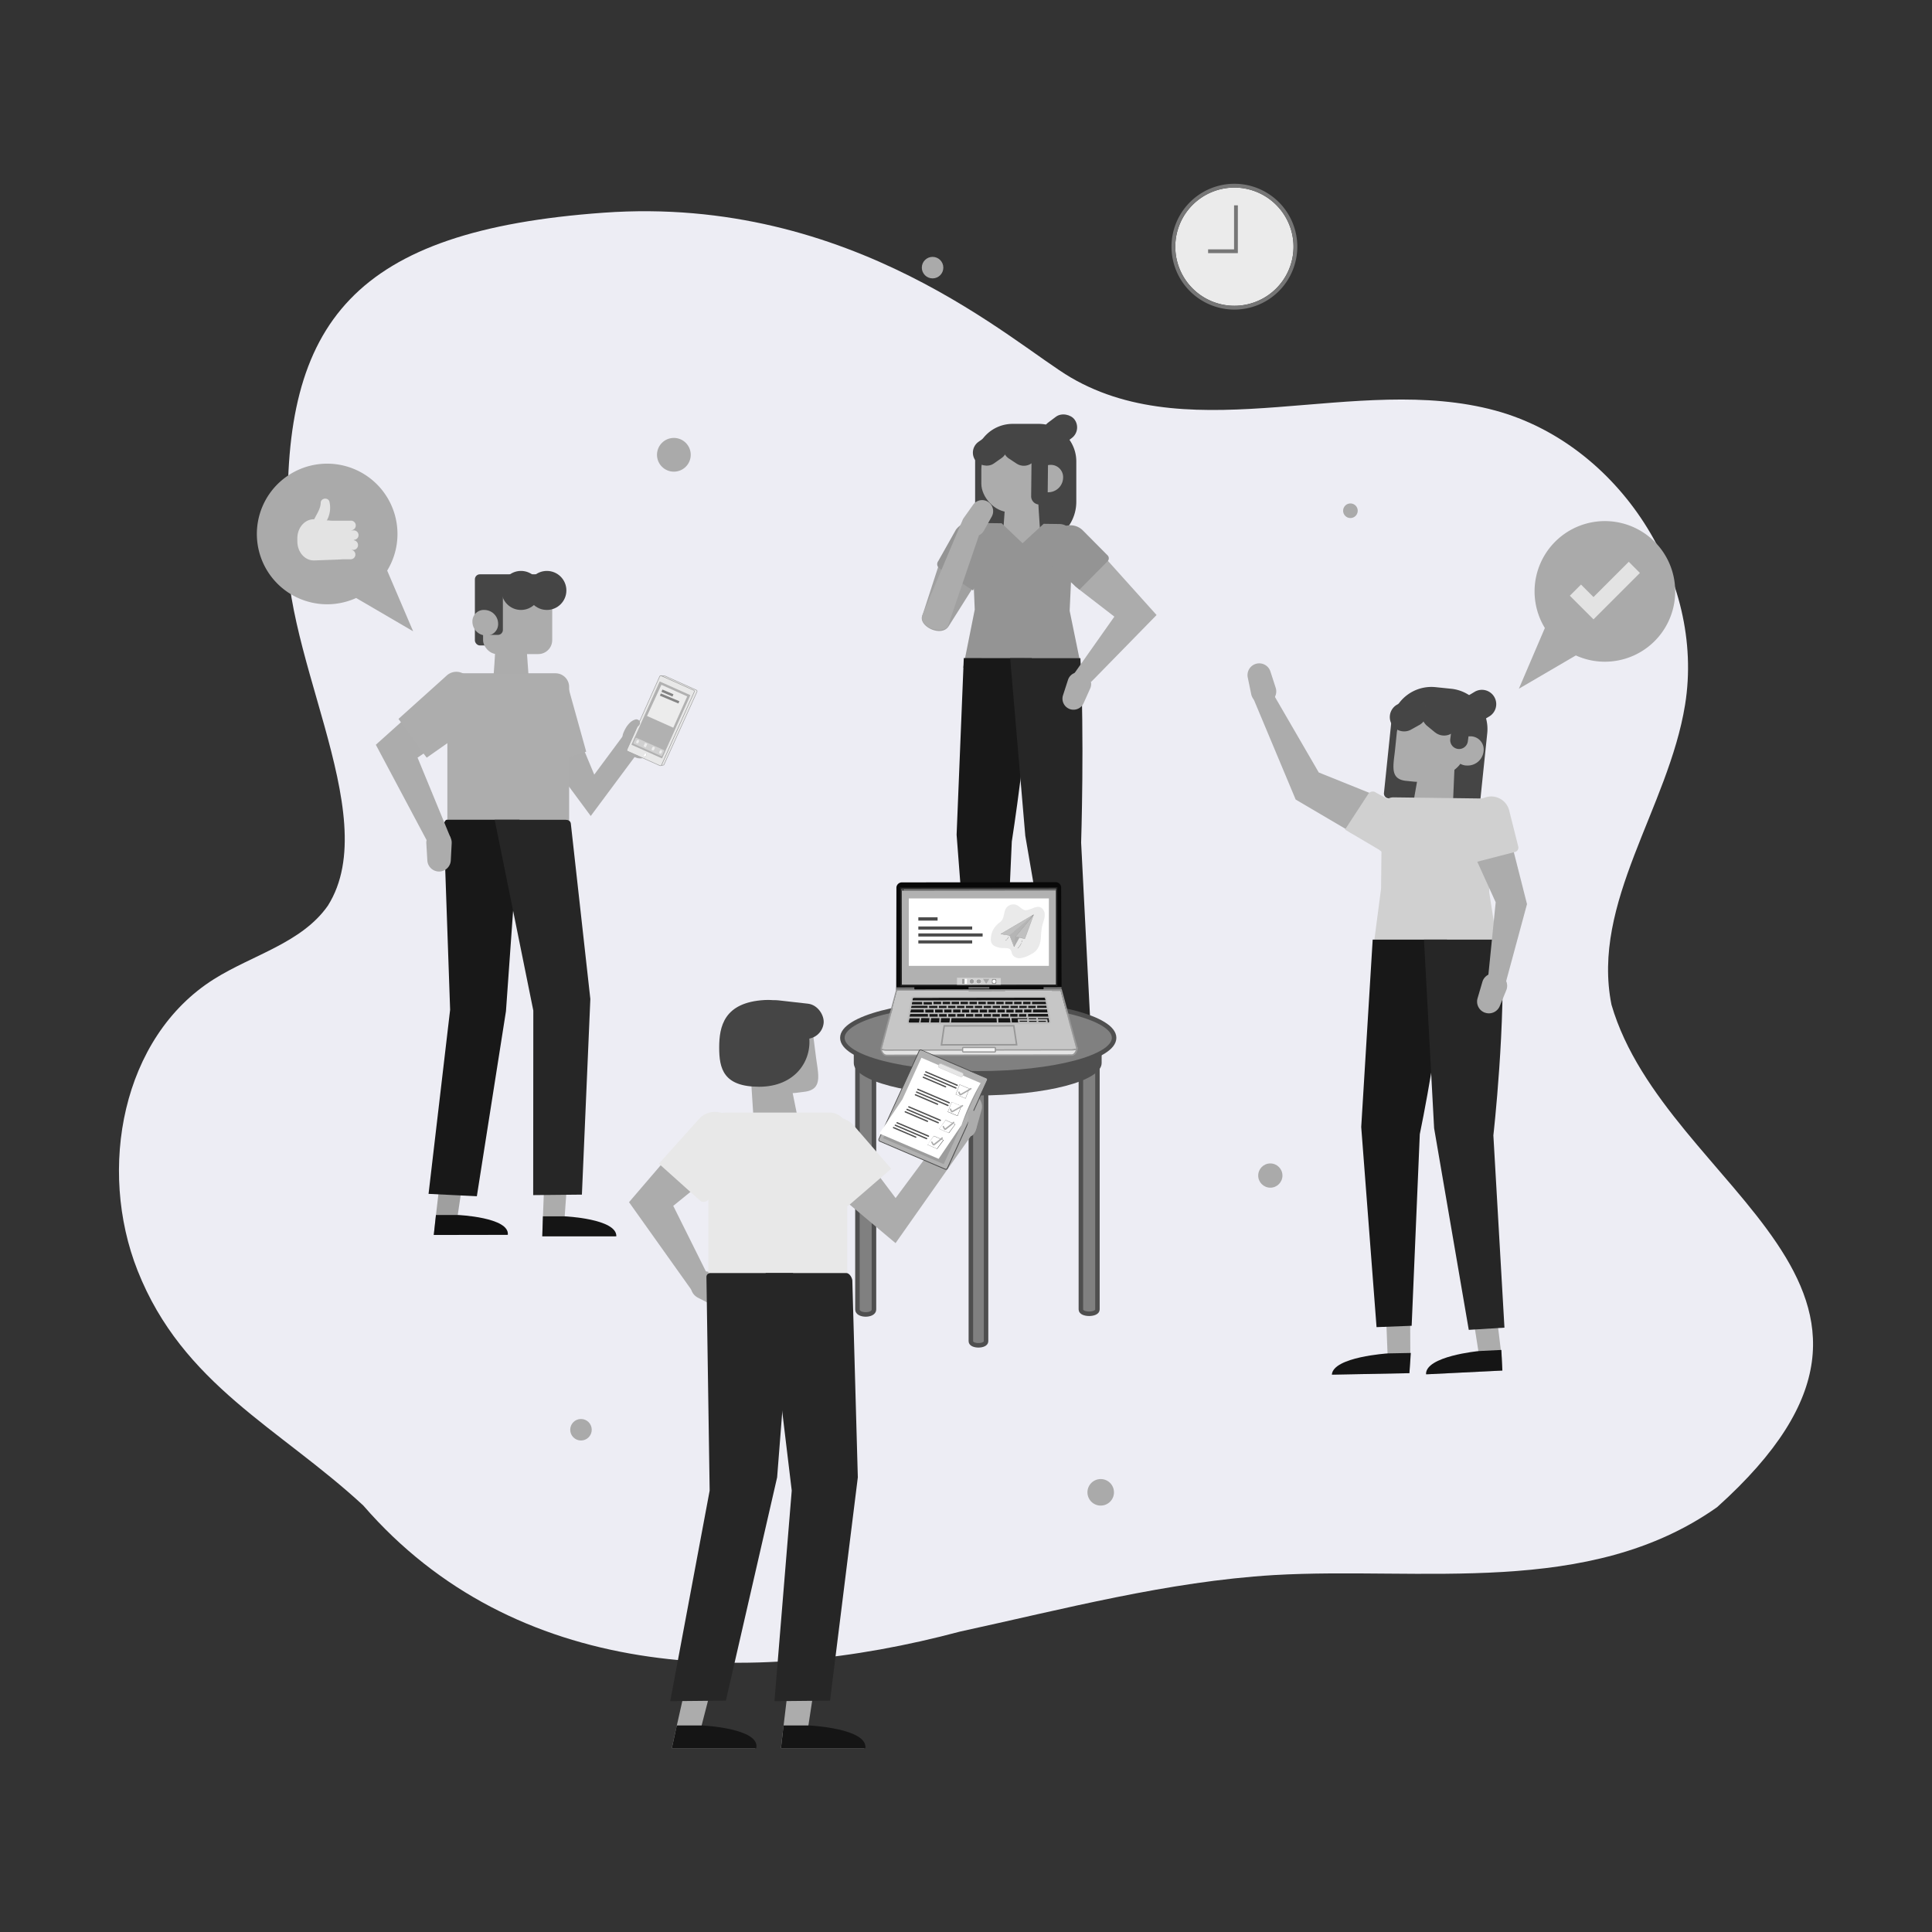 <svg xmlns="http://www.w3.org/2000/svg" xmlns:xlink="http://www.w3.org/1999/xlink" viewBox="0 0 1200 1200"><rect x="0" y="0" width="1200" height="1200" fill="#333333" stroke="none"/><defs><style>.cls-1{isolation:isolate;}.cls-2{fill:#ededf4;}.cls-3{fill:#454545;}.cls-4{fill:#acacac;}.cls-5{fill:#a0a0a0;}.cls-6{fill:#949494;}.cls-7{fill:#151515;}.cls-8{fill:#181818;}.cls-9{fill:#262626;}.cls-10{fill:gray;stroke:#4f4f4f;stroke-width:2.8px;}.cls-10,.cls-51,.cls-56{stroke-miterlimit:10;}.cls-11{fill:#4f4f4f;}.cls-12{fill:#080808;}.cls-13{fill:#727272;}.cls-14{fill:#b1b1b1;}.cls-15{fill:#202020;}.cls-16{fill:#e4e4e4;}.cls-17{fill:#989898;}.cls-18{fill:#c6c6c6;}.cls-19{fill:#171717;}.cls-20{fill:#f4f4f4;}.cls-21{fill:#bcbcbc;}.cls-22{fill:#525252;}.cls-22,.cls-24{opacity:0.8;}.cls-23{fill:#060606;}.cls-24{fill:#dadada;}.cls-25,.cls-53{fill:#fff;}.cls-26{fill:#9d9d9d;}.cls-27{fill:#919191;}.cls-28{fill:#a8a8a8;}.cls-29{fill:#f0f0f0;}.cls-30{fill:#9c9c9c;}.cls-31{fill:#9f9f9f;}.cls-32{fill:#eaeaea;}.cls-33{fill:#e9e9e9;}.cls-34{fill:#d3d3d3;}.cls-35{fill:#c5c5c5;}.cls-36{opacity:0.5;mix-blend-mode:soft-light;}.cls-37{fill:url(#linear-gradient);}.cls-38{fill:url(#linear-gradient-2);}.cls-39{fill:url(#linear-gradient-3);}.cls-40{fill:url(#linear-gradient-4);}.cls-41{fill:url(#linear-gradient-5);}.cls-42{fill:#4c4c4c;}.cls-43,.cls-56{fill:none;}.cls-44,.cls-51{fill:#e8e8e8;}.cls-45{fill:#505050;}.cls-46{opacity:0.22;}.cls-47{fill:#e6e6e6;}.cls-48{fill:#ccc;}.cls-49{fill:#adadad;}.cls-50{fill:#111;}.cls-51{stroke:#a1a1a1;stroke-width:0.33px;}.cls-52{fill:#a1a1a1;}.cls-53{opacity:0.4;}.cls-54{fill:#a5a5a5;}.cls-55{fill:#ececec;}.cls-56{stroke:#848484;stroke-width:1.53px;}.cls-57,.cls-60{fill:#aaa;}.cls-57{fill-rule:evenodd;}.cls-58{fill:#e3e3e3;}.cls-59{fill:#d0d0d0;}.cls-61{fill:#ebebeb;}.cls-62{fill:#767676;}</style><linearGradient id="linear-gradient" x1="640.34" y1="563.39" x2="620.56" y2="595.52" gradientUnits="userSpaceOnUse"><stop offset="0" stop-color="#989898"/><stop offset="1" stop-color="#979797"/></linearGradient><linearGradient id="linear-gradient-2" x1="638.28" y1="562.13" x2="618.51" y2="594.26" xlink:href="#linear-gradient"/><linearGradient id="linear-gradient-3" x1="638.53" y1="562.28" x2="618.75" y2="594.41" xlink:href="#linear-gradient"/><linearGradient id="linear-gradient-4" x1="645.96" y1="566.86" x2="626.19" y2="598.99" xlink:href="#linear-gradient"/><linearGradient id="linear-gradient-5" x1="645.72" y1="566.7" x2="625.94" y2="598.84" xlink:href="#linear-gradient"/></defs><g class="cls-1"><g id="Layer_1" data-name="Layer 1"><path class="cls-2" d="M85.46,789.18c-24.89-62.93-9.86-144.94,47.4-181,24-15.12,54.55-22.43,70.81-45.68,36.11-57.41-33.51-161.19-24.74-235.93-3.82-126.84,41-183.34,196-194.46S630,214,665.16,234.51c77.12,45,177.46-2.93,263.64,20.49,76.62,20.81,130.49,104.36,117.83,182.74-10.32,63.89-58.44,122.85-45.71,186.31,33.76,115.8,218.12,175.18,65.59,312.09C986.74,992.5,883,973,791.17,978.31c-65.94,4-130.26,21.06-194.81,35.08-131.17,35-276.68,30.19-370.75-78.33C173.4,886.78,113.52,860.11,85.46,789.18Z"/><path class="cls-3" d="M629,263.27h16.19a23.32,23.32,0,0,1,23.32,23.32v25.1A26.33,26.33,0,0,1,642.12,338H632a26.33,26.33,0,0,1-26.33-26.33v-25.1A23.32,23.32,0,0,1,629,263.27Z"/><rect class="cls-4" x="609.53" y="273.74" width="39.54" height="44.37" rx="17.61"/><path class="cls-4" d="M647.06,343.66c-8.33.09-16.65.38-25,.68.37-4.81-4.28-9.61-3.94-14.42,0-.46,5.07-.93,5.1-1.39.55-7.73,1.08-15.46,1.67-23.19q9.8.12,19.6.2.68,12,1.51,24c0,.39,5.69.79,5.72,1.18C652.05,335,646.73,339.34,647.06,343.66Z"/><path class="cls-4" d="M643.21,297.85a7.61,7.61,0,0,0,8.45,7.88,9.23,9.23,0,0,0,8.66-9.07,7.62,7.62,0,0,0-8.46-7.88A9.2,9.2,0,0,0,643.21,297.85Z"/><rect class="cls-3" x="647.31" y="259.45" width="22.42" height="16.49" rx="8.25" transform="matrix(0.8, -0.6, 0.6, 0.8, -29.03, 448.2)"/><rect class="cls-3" x="603.74" y="271.2" width="22.42" height="16.49" rx="8.25" transform="translate(-48.9 404.19) rotate(-35.08)"/><rect class="cls-3" x="622.22" y="271.2" width="22.42" height="16.49" rx="8.25" transform="translate(258.99 -302.89) rotate(33.45)"/><path class="cls-3" d="M640.47,308.1l.27-25.67a5.11,5.11,0,0,1,5.25-5h0a5.11,5.11,0,0,1,5,5.25l-.27,25.68a5.09,5.09,0,0,1-5.24,5h0A5.11,5.11,0,0,1,640.47,308.1Z"/><path class="cls-5" d="M589.36,388.76,603.7,366a13,13,0,1,0-20.18-16.37L573,382C569.68,388.68,584.86,396.41,589.36,388.76Z"/><path class="cls-6" d="M616.15,347l-11.86,19.75-21-13.87a3.18,3.18,0,0,1-.51-4.41l11-19.54A14.38,14.38,0,1,1,616.15,347"/><path class="cls-6" d="M671.81,415.69l-73.6-.95,7.22-36.11-1.9-44.89a8.5,8.5,0,0,1,8.6-8.86l10,.13,13,12.4,13.1-12.06,9.87.13a8.49,8.49,0,0,1,8.38,8.89l-2.1,45,7.45,36.3Z"/><path class="cls-4" d="M622.8,624.34l.12,30.46-6.6.13-6.59.13-1.09-28.12c4.74-.69,9.48-1.48,14.16-2.6"/><path class="cls-4" d="M577.62,663.4l44.75-.87.55-7.73-13.19.25s-31.74,3.24-32.11,8.35"/><path class="cls-7" d="M623.21,650.71l-.85,11.82-45.38.88C577.72,653,609.79,651,609.79,651l13.42-.26Z"/><path class="cls-8" d="M603.14,635.6l10.2-2.1,10.21-2.09,4.9-108.74s10.39-66,12.42-113.88l-42.24-.05-4.46,109.75,9,117.11Z"/><path class="cls-4" d="M672.61,622.12l3.79,31-6.49.32-6.5.32-4.47-28.59c4.6-.84,9.19-1.78,13.67-3"/><path class="cls-4" d="M632.74,663.18l44-2.18-.39-7.88-13,.64s-30.92,4.22-30.67,9.42"/><path class="cls-7" d="M676.19,648.94l.59,12.06-44.67,2.21c-.53-10.64,30.87-13.62,30.87-13.62l13.21-.65Z"/><path class="cls-9" d="M657.11,637.18l10-2.11,10-2.12-5.6-109.59s2.13-66.35-.46-114.57H627.43l9.4,110.35,20.28,118Z"/><path class="cls-4" d="M665.07,421.37l6.43,1,6.42,1L718.37,382l-31-34.51a12.88,12.88,0,1,0-19.2,17L692.15,383l-27.08,38.39Z"/><path class="cls-4" d="M664.29,440.36a6.88,6.88,0,0,0,8.74-3.59l4.11-9.14a6.87,6.87,0,0,0-3.79-9.23l-1-.39a6.87,6.87,0,0,0-9,4.28l-3.09,9.54a6.87,6.87,0,0,0,4.06,8.53"/><path class="cls-6" d="M653.21,351.25l17.27,15L688,348.54a2.6,2.6,0,0,0-.12-3.66l-15.27-15.39a10.85,10.85,0,0,0-16,.61l-4.86,5.72a10.84,10.84,0,0,0,1.41,15.43"/><path class="cls-4" d="M588.56,389.5,609,329.75l-11.18-6.3L596.56,326l-23.28,55.15C569.7,388.66,583.2,394.41,588.56,389.5Z"/><path class="cls-4" d="M613.66,311.68a6.89,6.89,0,0,1,2.34,9.16l-4.87,8.76a6.86,6.86,0,0,1-9.66,2.48l-.93-.59a6.87,6.87,0,0,1-1.94-9.78l5.8-8.18a6.87,6.87,0,0,1,9.26-1.85"/><path class="cls-10" d="M612.45,833.08c0,3.36-9.43,3.36-9.43,0V675.84h9.43Z"/><path class="cls-10" d="M542.84,813.35c0,4.1-10.27,4.1-10.27,0V658h10.27Z"/><path class="cls-10" d="M681.63,813.35c0,3.53-10.28,3.53-10.28,0V658h10.28Z"/><path class="cls-11" d="M684.25,653.86v6.43c0,11.1-34.46,20.12-77,20.12s-76.95-9-76.95-20.12v-6.78c13.09,7.76,42.76,13.17,77.25,13.17C641.58,666.68,670.88,661.43,684.25,653.86Z"/><ellipse class="cls-10" cx="607.6" cy="644.62" rx="84.39" ry="22.06"/><path class="cls-12" d="M655.66,547.93l-95.45.14a3.39,3.39,0,0,0-3.43,3.23l-.12,63.78,102.71-.14-.27-63.79A3.4,3.4,0,0,0,655.66,547.93Z"/><polygon class="cls-13" points="659.39 614.94 556.67 615.08 556.72 613.24 659.34 613.1 659.39 614.94"/><path class="cls-12" d="M568.36,614.77l79.34-.12a.48.48,0,0,0,.48-.51l0-1a.51.51,0,0,0-.5-.51l-79.26.11a.52.52,0,0,0-.51.51v1A.49.49,0,0,0,568.36,614.77Z"/><polygon class="cls-14" points="655.96 551.85 655.98 611.63 560.08 611.76 559.92 551.98 655.96 551.85"/><path class="cls-15" d="M656.79,612.43l-97.52.15-.16-61.4,97.66-.14Zm-96.71-.67,95.9-.13,0-59.78-96,.13Z"/><path class="cls-16" d="M665.58,655.34l-115,.17c-1.89,0-3.67-2.64-3.29-4.53h0l121.52-.17h0C668.92,652.79,667.47,655.34,665.58,655.34Z"/><path class="cls-17" d="M669.21,650.33l-9.72-35.87-102.55.14h-.37L547,650.51h0l0,.09-.07.26,0,0v.14a4.79,4.79,0,0,0,1.13,3.48,3.61,3.61,0,0,0,2.66,1.46l115-.17h.13a3.16,3.16,0,0,0,2.08-1,5.84,5.84,0,0,0,1.55-4v-.46Zm-111.9-34.77,101.45-.15,9.46,34.92.15.54a.23.23,0,0,1-.08.14,1.25,1.25,0,0,1-.58.28,13.22,13.22,0,0,1-2.82.22l-113.61.16a13.79,13.79,0,0,1-2.82-.21,1.41,1.41,0,0,1-.59-.27.23.23,0,0,1-.07-.15l.14-.54Zm109.8,38.55a2.13,2.13,0,0,1-1.53.75l-115,.17a2.67,2.67,0,0,1-1.92-1.11,4.56,4.56,0,0,1-.85-1.65,10.59,10.59,0,0,0,3.42.36l113.61-.16c.51,0,1,0,1.4,0a7.19,7.19,0,0,0,1.91-.29A4.81,4.81,0,0,1,667.11,654.11Z"/><path class="cls-18" d="M668.37,650.87a.23.23,0,0,1-.08.14,1.25,1.25,0,0,1-.58.28,13.22,13.22,0,0,1-2.82.22l-113.61.16a13.79,13.79,0,0,1-2.82-.21,1.41,1.41,0,0,1-.59-.27.23.23,0,0,1-.07-.15l.14-.54,9.37-34.94,101.45-.15,9.46,34.92Z"/><path class="cls-19" d="M565.11,635.28l85.89-.13a.73.73,0,0,0,.71-.84l-2.49-14.1a.64.64,0,0,0-.64-.54l-81.09.11a.64.64,0,0,0-.63.55l-2.45,14.11A.73.73,0,0,0,565.11,635.28Z"/><line class="cls-20" x1="566.53" y1="621.94" x2="649.9" y2="621.82"/><line class="cls-20" x1="565.89" y1="624.39" x2="650.05" y2="624.27"/><line class="cls-20" x1="565.67" y1="626.67" x2="650.48" y2="626.55"/><line class="cls-20" x1="564.88" y1="629.46" x2="650.89" y2="629.33"/><line class="cls-20" x1="564.46" y1="632.07" x2="651.29" y2="631.95"/><line class="cls-20" x1="590.46" y1="632.04" x2="590.12" y2="635.24"/><line class="cls-20" x1="619.36" y1="631.99" x2="619.56" y2="635.2"/><polygon class="cls-19" points="632.83 635.18 632.56 633.58 638.24 633.57 638.5 635.17 632.83 635.18"/><polygon class="cls-19" points="638.55 633.57 638.29 631.97 643.98 631.96 644.23 633.56 638.55 633.57"/><polygon class="cls-19" points="644.58 635.16 644.34 633.56 650.02 633.55 650.25 635.15 644.58 635.16"/><polygon class="cls-19" points="638.8 635.17 638.55 633.57 644.23 633.56 644.47 635.16 638.8 635.17"/><line class="cls-20" x1="573.13" y1="621.93" x2="573.24" y2="624.38"/><line class="cls-20" x1="579.25" y1="621.92" x2="579.35" y2="624.37"/><line class="cls-20" x1="584.97" y1="621.91" x2="585.05" y2="624.36"/><line class="cls-20" x1="590.53" y1="621.9" x2="590.59" y2="624.35"/><line class="cls-20" x1="596.09" y1="621.9" x2="596.14" y2="624.34"/><line class="cls-20" x1="601.65" y1="621.89" x2="601.68" y2="624.34"/><line class="cls-20" x1="607.21" y1="621.88" x2="607.22" y2="624.33"/><line class="cls-20" x1="612.77" y1="621.87" x2="612.76" y2="624.32"/><line class="cls-20" x1="618.33" y1="621.86" x2="618.3" y2="624.31"/><line class="cls-20" x1="623.89" y1="621.86" x2="623.85" y2="624.3"/><line class="cls-20" x1="629.46" y1="621.85" x2="629.39" y2="624.3"/><line class="cls-20" x1="635.02" y1="621.84" x2="634.93" y2="624.29"/><line class="cls-20" x1="640.58" y1="621.83" x2="640.47" y2="624.28"/><line class="cls-20" x1="576.54" y1="624.48" x2="576.65" y2="626.91"/><line class="cls-20" x1="582.65" y1="624.47" x2="582.73" y2="626.91"/><line class="cls-20" x1="588.35" y1="624.47" x2="588.42" y2="626.9"/><line class="cls-20" x1="593.89" y1="624.46" x2="593.94" y2="626.89"/><line class="cls-20" x1="599.43" y1="624.45" x2="599.46" y2="626.88"/><line class="cls-20" x1="604.97" y1="624.44" x2="604.98" y2="626.87"/><line class="cls-20" x1="610.51" y1="624.43" x2="610.51" y2="626.87"/><line class="cls-20" x1="616.05" y1="624.43" x2="616.03" y2="626.86"/><line class="cls-20" x1="621.6" y1="624.42" x2="621.55" y2="626.85"/><line class="cls-20" x1="627.14" y1="624.41" x2="627.08" y2="626.84"/><line class="cls-20" x1="632.68" y1="624.4" x2="632.6" y2="626.83"/><line class="cls-20" x1="638.22" y1="624.4" x2="638.12" y2="626.83"/><line class="cls-20" x1="576.77" y1="629.55" x2="576.87" y2="631.95"/><line class="cls-20" x1="582.83" y1="629.54" x2="582.91" y2="631.94"/><line class="cls-20" x1="588.49" y1="629.53" x2="588.56" y2="631.93"/><line class="cls-20" x1="593.99" y1="629.52" x2="594.04" y2="631.92"/><line class="cls-20" x1="599.5" y1="629.52" x2="599.53" y2="631.91"/><line class="cls-20" x1="605" y1="629.51" x2="605.01" y2="631.91"/><line class="cls-20" x1="610.5" y1="629.5" x2="610.5" y2="631.9"/><line class="cls-20" x1="616.01" y1="629.49" x2="615.98" y2="631.89"/><line class="cls-20" x1="621.51" y1="629.48" x2="621.47" y2="631.88"/><line class="cls-20" x1="627.01" y1="629.48" x2="626.95" y2="631.87"/><line class="cls-20" x1="632.52" y1="629.47" x2="632.44" y2="631.87"/><line class="cls-20" x1="638.02" y1="629.46" x2="637.93" y2="631.86"/><line class="cls-20" x1="643.76" y1="624.39" x2="643.65" y2="626.82"/><line class="cls-20" x1="574.17" y1="627.03" x2="574.29" y2="629.44"/><line class="cls-20" x1="580.26" y1="627.02" x2="580.35" y2="629.43"/><line class="cls-20" x1="585.94" y1="627.01" x2="586.01" y2="629.43"/><line class="cls-20" x1="591.46" y1="627" x2="591.52" y2="629.42"/><line class="cls-20" x1="596.98" y1="627" x2="597.02" y2="629.41"/><line class="cls-20" x1="602.5" y1="626.99" x2="602.53" y2="629.4"/><line class="cls-20" x1="608.03" y1="626.98" x2="608.03" y2="629.39"/><line class="cls-20" x1="613.55" y1="626.97" x2="613.53" y2="629.39"/><line class="cls-20" x1="619.07" y1="626.96" x2="619.04" y2="629.38"/><line class="cls-20" x1="624.59" y1="626.96" x2="624.54" y2="629.37"/><line class="cls-20" x1="630.12" y1="626.95" x2="630.05" y2="629.36"/><line class="cls-20" x1="635.64" y1="626.94" x2="635.55" y2="629.35"/><line class="cls-20" x1="641.16" y1="626.93" x2="641.06" y2="629.35"/><line class="cls-20" x1="571.75" y1="632.06" x2="571.23" y2="635.27"/><line class="cls-20" x1="577.79" y1="632.05" x2="577.48" y2="635.26"/><line class="cls-20" x1="583.96" y1="631.94" x2="583.73" y2="635.25"/><line class="cls-20" x1="627.57" y1="631.98" x2="628.03" y2="635.18"/><path class="cls-21" d="M652.65,634.15,650.16,620a1.61,1.61,0,0,0-1.58-1.33l-81.09.12h-.08a1.6,1.6,0,0,0-1.49,1.33l-2.45,14.11a1.64,1.64,0,0,0,.37,1.36,1.68,1.68,0,0,0,1.28.6l85.89-.12h.08a1.7,1.7,0,0,0,1.22-.64A1.66,1.66,0,0,0,652.65,634.15Zm-9.08-1.71.1.65H639l-.1-.65h4.72Zm1.42,2.24-.1-.64h4.72l.09.65Zm-66.2-12.28.06,1.49H573.7l-.07-1.49Zm65,11.64.1.64h-4.71l-.1-.64Zm-10.89-2.54.05-1.66h4.55l-.07,1.66Zm-16.46,0v-1.66H621l0,1.66Zm-27.45,0,0-1.66h4.54l0,1.66Zm-5.64,0-.06-1.66H588l.05,1.66Zm-6,0-.07-1.66h5.1l.06,1.66Zm2.45-4.45.07,1.83h-5.11l-.08-1.82Zm2.4-2.29.05,1.33H577.1l-.06-1.33Zm5.7,0,0,1.33h-4.74l0-1.33Zm5.54,0,0,1.33h-4.58l0-1.33Zm5.54,0v1.33H594.4l0-1.32Zm5.54,0v1.33h-4.57l0-1.33Zm5.53,0v1.33h-4.57v-1.33Zm5.54,0v1.33H611V624.8Zm5.54,0,0,1.33h-4.57v-1.33Zm5.54,0,0,1.33H622l0-1.32Zm5.54,0,0,1.33h-4.58l0-1.33Zm5.54,0-.06,1.33H633.1l0-1.33Zm5.53,0-.06,1.32h-4.57l0-1.33Zm-12.72,4.12.05-1.82h4.57l-.07,1.83Zm-5.51,0,0-1.82h4.56l0,1.82Zm-5.51,0,0-1.83h4.56l0,1.82Zm-5.5,0v-1.83h4.56l0,1.82Zm-5.51,0v-1.83h4.56v1.83Zm-5.51,0,0-1.82h4.57v1.83Zm-5.51,0,0-1.82H602v1.82Zm-5.51,0,0-1.83h4.57l0,1.82Zm-5.5,0-.06-1.83H591l0,1.82Zm-5.67,0-.07-1.83h4.72l.06,1.83Zm13.67.93H599l0,1.65h-4.53Zm5.5,0h4.54v1.66H600Zm5.5,0H610v1.66h-4.53Zm5.5,0h4.54v1.66H611Zm11,0h4.55l0,1.66H622Zm5.46,1.65,0-1.66H632L632,631.5Zm8.61-2.62.06-1.83h4.57l-.08,1.83Zm5.58-1.84h8.79l.32,1.82-9.19,0Zm2.53-1,.06-1.33H650l.23,1.32Zm5.69-2.29H641l.06-1.49h8.56Zm-9.84,0h-4.58l.05-1.49h4.6Zm-5.54,0h-4.59l0-1.49h4.6Zm-5.55,0h-4.59l0-1.5H629Zm-5.54,0h-4.59l0-1.49h4.6Zm-5.55,0h-4.59v-1.49h4.6Zm-5.54,0H607.7v-1.49h4.6Zm-5.55,0h-4.59v-1.49h4.6Zm-5.55,0h-4.58l0-1.5h4.6Zm-5.54,0h-4.59l0-1.49h4.6Zm-5.55,0h-4.59l0-1.49h4.6Zm-5.54,0h-4.75l-.06-1.49h4.76Zm-8.48,1,.06,1.33h-10.3l.23-1.32Zm-2.38,2.29.09,1.83h-8.43l.31-1.83Zm2.6,2.78.08,1.66H564.9l.29-1.66Zm1,2.61-.26,2.68.48,0h-5.77l.45-2.73Zm1,0h5.22l-.19,2.7.48,0H578Zm6.18,0h5.53l-.28,2.68.47,0h-5.91Zm6.49,0,28,0,.17,2.73-28.48,0Zm29,0h7.29l.38,2.73h-8l.48,0Zm8.25,0h9.76l.11.64h-6l.35,2.08H628l.47-.06Zm9.82,2.23h-4.71l-.1-.64h4.71Zm.48-3.2.06-1.66,12.41,0v-.12l.31,1.78Zm-71-11.71h0l81.09-.11a.64.64,0,0,1,.64.54l.2,1.13-82.76.12.2-1.13A.65.65,0,0,1,567.46,619.78Zm-.93,2.45v.19h6.14l.07,1.49h-6.5Zm-2.12,12.21.33-1.89h6.45l-.43,2.65.47.08h-6.12A.73.73,0,0,1,564.41,634.44Zm86.63.71h-.31l-.3-2.07h-5.79l-.1-.64h6.75V632l.42,2.36A.73.73,0,0,1,651,635.15Z"/><path class="cls-20" d="M617.76,653.41l-19.35,0a.53.53,0,0,1-.52-.55v-1.71a.54.54,0,0,1,.53-.55l19.32,0a.54.54,0,0,1,.53.55v1.71A.54.54,0,0,1,617.76,653.41Z"/><path class="cls-17" d="M617.8,653.79h0l-19.35,0a.9.9,0,0,1-.63-.27,1,1,0,0,1-.28-.68v-1.7a.93.93,0,0,1,.91-.94l19.32,0a.93.93,0,0,1,.92.93v1.7a1,1,0,0,1-.28.68A.88.88,0,0,1,617.8,653.79ZM598.42,651a.17.17,0,0,0-.15.17v1.71a.18.18,0,0,0,.05.13.13.13,0,0,0,.09,0l19.35,0a.13.13,0,0,0,.09,0,.18.18,0,0,0,0-.13v-1.7a.17.17,0,0,0-.15-.18l-19.32,0Z"/><polygon class="cls-22" points="655.98 553.09 559.91 553.23 559.9 551.97 655.98 551.83 655.98 553.09"/><path class="cls-23" d="M560.91,552.42s.09,0,.16,0a.22.22,0,0,1,.14.08.17.17,0,0,0-.09.16c0,.1.09.15.1.16s-.1.22-.19.21-.06,0-.13,0-.07,0-.13,0-.22-.2-.21-.37.14-.24.21-.24S560.85,552.41,560.91,552.42Z"/><path class="cls-23" d="M560.9,552.37a.18.18,0,0,1,.16-.18h0a.18.18,0,0,1-.17.18Z"/><polygon class="cls-24" points="621.62 607.49 594.42 607.24 594.39 611.71 621.66 611.67 621.62 607.49"/><polygon class="cls-25" points="600.58 611.08 597.59 611.08 597.61 607.97 600.6 607.99 600.58 611.08"/><polygon class="cls-26" points="599.09 611.08 597.59 611.08 597.61 607.97 599.11 607.98 599.09 611.08"/><path class="cls-27" d="M618.15,611.08h-1.39a.71.71,0,0,1-.68-.73v-1.52a.69.69,0,0,1,.67-.72h1.39a.7.7,0,0,1,.67.73v1.5A.69.69,0,0,1,618.15,611.08Z"/><polygon class="cls-28" points="614.52 608.03 612.56 611.08 610.56 608 614.52 608.03"/><path class="cls-29" d="M603.6,611.08h0a1.49,1.49,0,0,1-1.46-1.54h0a1.5,1.5,0,0,1,1.47-1.53h0a1.51,1.51,0,0,1,1.46,1.54h0A1.51,1.51,0,0,1,603.6,611.08Z"/><path class="cls-30" d="M603.6,610.94h0a1.37,1.37,0,0,1-1.33-1.4h0a1.36,1.36,0,0,1,1.34-1.39h0a1.37,1.37,0,0,1,1.32,1.4h0A1.36,1.36,0,0,1,603.6,610.94Z"/><path class="cls-25" d="M608.26,611h-.64a1.38,1.38,0,0,1-1.34-1.42h0a1.36,1.36,0,0,1,1.33-1.4h.64a1.37,1.37,0,0,1,1.33,1.41h0A1.36,1.36,0,0,1,608.26,611Z"/><path class="cls-31" d="M608.23,610.84h-.59a1.25,1.25,0,0,1-1.21-1.29h0a1.23,1.23,0,0,1,1.21-1.27h.59a1.26,1.26,0,0,1,1.2,1.29h0A1.23,1.23,0,0,1,608.23,610.84Z"/><path class="cls-25" d="M616.45,609.59a1,1,0,0,0,1,1.08,1,1,0,0,0,1-1.07,1.05,1.05,0,0,0-1-1.08A1,1,0,0,0,616.45,609.59Z"/><polygon class="cls-13" points="614.49 614.08 601.57 614.1 601.57 613.09 614.48 613.07 614.49 614.08"/><polygon class="cls-18" points="630.87 648.43 585.29 648.5 586.87 637.67 629.25 637.61 630.87 648.43"/><path class="cls-17" d="M632,649.39h-.56l-47.24.07,1.87-12.75,44-.06Zm-46.69-.89,45.58-.07-1.62-10.82-42.38.06Z"/><rect class="cls-25" x="564.46" y="558.03" width="87.02" height="41.88"/><path class="cls-32" d="M633.64,595.15c-2.19.19-4.6-1-5.18-3.18a4.93,4.93,0,0,0-.9-2.13c-1.45-1.67-5.33-.45-7.57-1.43-4-1.06-5.31-3-4.19-8s5-7.23,5.92-8.15c2.12-2,1.58-5.59,3.12-8.07a5.46,5.46,0,0,1,6.79-2c1.88.92,3.26,3,5.35,3.17,3.92,0,8.79-5.24,11.61.83,1,3-.59,6.09-1.29,9a42.2,42.2,0,0,0-.74,6.44c-.15,4.44-1.67,9-5.93,10.9A17.5,17.5,0,0,1,633.64,595.15Z"/><polygon class="cls-33" points="641.81 568.56 636.52 582.99 633.17 582.23 630.83 581.71 641.81 568.56"/><path class="cls-6" d="M642.13,568.05h0l0,0H642l-20.39,12a.08.08,0,0,0,0,.09.08.08,0,0,0,.07.07l5.42.87,2.73,7h0l0,0h.09l0,0h0l3.23-5.71,3.36.76a.1.1,0,0,0,.1-.06l5.49-15A.1.1,0,0,0,642.13,568.05Zm-20.2,12,19.34-11.38L627.12,580.9Zm7.92,7.66-2.6-6.71,14-12.13-10.7,12.82h0v0h0Zm.19-.07.71-5.79,2.27.51Zm6.48-4.67-3.35-.76-2.34-.52,11-13.15Z"/><path class="cls-34" d="M627.25,581l14-12.13-10.7,12.82,0,0-.73,6Z"/><polygon class="cls-33" points="641.26 568.69 627.12 580.9 621.93 580.07 641.26 568.69"/><polygon class="cls-6" points="629.84 588.16 629.85 588.17 629.85 588.17 629.84 588.16"/><polygon class="cls-6" points="629.92 588.17 629.92 588.18 629.91 588.18 629.92 588.17"/><polygon class="cls-35" points="633.02 582.38 630.03 587.66 630.75 581.87 633.02 582.38"/><polygon class="cls-6" points="630.58 581.74 630.58 581.74 630.58 581.75 630.58 581.74"/><path class="cls-6" d="M624.57,584.2a.09.09,0,0,1-.07,0,.08.08,0,0,1,0-.12,4.72,4.72,0,0,0,.67-.53.09.09,0,0,1,.12.13,4.58,4.58,0,0,1-.7.55Z"/><path class="cls-6" d="M625.54,583.38a.07.07,0,0,1-.06,0,.08.08,0,0,1,0-.12,5.09,5.09,0,0,0,.88-1.34.08.08,0,0,1,.11,0,.09.09,0,0,1,0,.12,5.16,5.16,0,0,1-.91,1.38Z"/><path class="cls-6" d="M632.16,589.05l-.06,0a.1.1,0,0,1,0-.13,8.49,8.49,0,0,0,2.13-3.07.09.09,0,0,1,.12-.05.08.08,0,0,1,0,.11,8.45,8.45,0,0,1-2.17,3.14S632.19,589.05,632.16,589.05Z"/><path class="cls-6" d="M634.56,585.25h0a.11.11,0,0,1-.06-.12,7.33,7.33,0,0,0,.24-1,.09.09,0,0,1,.17,0,6.74,6.74,0,0,1-.24,1.06A.09.09,0,0,1,634.56,585.25Z"/><g class="cls-36"><path class="cls-37" d="M642.13,568.05h0l0,0H642l-20.39,12a.08.08,0,0,0,0,.09.08.08,0,0,0,.07.07l5.42.87,2.73,7h0l0,0h.09l0,0h0l3.23-5.71,3.36.76a.1.1,0,0,0,.1-.06l5.49-15A.1.1,0,0,0,642.13,568.05Zm-11.55,13.7-.73,6,.73-6Z"/><path class="cls-38" d="M625.2,583.51a4.72,4.72,0,0,1-.67.53.08.08,0,0,0,0,.12.09.09,0,0,0,.07,0h0a4.58,4.58,0,0,0,.7-.55.09.09,0,0,0-.12-.13Z"/><path class="cls-39" d="M626.47,581.86a.08.08,0,0,0-.11,0,5.09,5.09,0,0,1-.88,1.34.08.08,0,0,0,0,.12.07.07,0,0,0,.06,0l.07,0a5.16,5.16,0,0,0,.91-1.38A.09.09,0,0,0,626.47,581.86Z"/><path class="cls-40" d="M634.35,585.78a.09.09,0,0,0-.12.05,8.49,8.49,0,0,1-2.13,3.07.1.1,0,0,0,0,.13l.06,0s.05,0,.06,0a8.45,8.45,0,0,0,2.17-3.14A.08.08,0,0,0,634.35,585.78Z"/><path class="cls-41" d="M634.81,584a.08.08,0,0,0-.1.07,7.33,7.33,0,0,1-.24,1,.11.11,0,0,0,.06.12h0a.09.09,0,0,0,.08-.06,6.74,6.74,0,0,0,.24-1.06A.08.08,0,0,0,634.81,584Z"/></g><rect class="cls-42" x="570.4" y="569.74" width="11.95" height="2.07"/><rect class="cls-42" x="570.4" y="575.44" width="33.44" height="1.95"/><rect class="cls-42" x="570.4" y="579.75" width="39.93" height="1.95"/><rect class="cls-42" x="570.4" y="584.05" width="33.44" height="1.95"/><rect class="cls-43" x="570.25" y="415.17" width="246.63" height="246.63"/><polygon class="cls-4" points="436.51 734.1 418.03 714.82 390.7 746.7 431.05 803.4 434.88 796.81 438.71 790.22 418.17 748.98 436.51 734.1"/><path class="cls-4" d="M454.57,808.25h0A8.05,8.05,0,0,1,444,811.38L433.49,806a8,8,0,0,1-3.3-11.22l.64-1.11A8.05,8.05,0,0,1,442.21,791l9.82,6.45A8,8,0,0,1,454.57,808.25Z"/><path class="cls-44" d="M434.13,695.05l-24.89,27.74,25.66,23c1.38,1.23,3.68.91,5.14-.72l22.24-24.78a13.32,13.32,0,0,0-1-18.8L452.92,694A13.31,13.31,0,0,0,434.13,695.05Z"/><path class="cls-4" d="M469,712.7c9.84-1.15,19.71-2.06,29.58-3-3.17-15.19-6.09-30.42-9.22-45.61q-11.55,1.62-23.11,3.19Q467.84,690,469,712.7Z"/><path class="cls-4" d="M499.68,678.12l-5.09.65c-11.48,1.47-33-5.24-34.5-16.72l-1.38-10.79a21,21,0,0,1,18.14-23.44l5.09-.65a21,21,0,0,1,23.44,18.13l1.38,10.79C508.23,667.57,511.17,676.66,499.68,678.12Z"/><rect class="cls-3" x="471.3" y="622.27" width="40.44" height="21.92" rx="10.96" transform="translate(908.63 1317.78) rotate(-173.54)"/><rect class="cls-3" x="450.09" y="626.64" width="27.58" height="21.92" rx="10.96" transform="translate(1149.11 1027.68) rotate(155.69)"/><path class="cls-44" d="M440,691.07h86.23a0,0,0,0,1,0,0v94.57a11,11,0,0,1-11,11H451a11,11,0,0,1-11-11V691.07A0,0,0,0,1,440,691.07Z" transform="translate(966.25 1487.68) rotate(-180)"/><path class="cls-4" d="M489.46,1048.76l-3.34,27.84h15.24l4.25-27.77Z"/><path class="cls-4" d="M536.78,1085.85h-51.7l1-9.25h15.24S537.46,1079.75,536.78,1085.85Z"/><path class="cls-7" d="M486.68,1071.7l-1.59,14.15h52.43c1.4-12.48-35.34-14.15-35.34-14.15Z"/><path class="cls-9" d="M515.55,1056.29l-17.26.17-17.26.17,10.73-130.8L475.53,790.71h50.12c1.89,0,3.48,2.62,3.74,4.49l3.42,122.4Z"/><path class="cls-4" d="M425.62,1048.49l-6.33,28.11h15.24l7.24-28.06Z"/><path class="cls-4" d="M469,1085.85H417.28l2-9.25h15.24S470.3,1079.75,469,1085.85Z"/><path class="cls-7" d="M420.37,1071.7l-3.08,14.15h52.43c2.71-12.48-33.86-14.15-33.86-14.15Z"/><path class="cls-9" d="M450.86,1056.29l-17.28.17-17.29.17,24.49-130.8-2-132.68a2.4,2.4,0,0,1,2.4-2.44h47.68c1.89,0,3.75,0,3.75,0L482.69,917.6Z"/><path class="cls-4" d="M604.47,679.75h0a8,8,0,0,1,5.15,9.8l-3.17,11.31a8.05,8.05,0,0,1-10.35,5.44l-1.22-.41A8,8,0,0,1,590,695.26l4.39-10.9A8.06,8.06,0,0,1,604.47,679.75Z"/><path class="cls-4" d="M597.12,701.31l-7.21-2.46-33.63,45.29-13.74-18.27-19.18,18.64,32.88,27.62,48.1-68.36Z"/><path class="cls-14" d="M546.42,708.63,587.08,726a.81.81,0,0,0,1-.41l25-54.8a.77.77,0,0,0-.4-1l-40.66-17.36a.81.81,0,0,0-1,.41L546,707.6A.77.77,0,0,0,546.42,708.63Z"/><path class="cls-45" d="M572.12,652.39h0l40.66,17.36a.77.77,0,0,1,.4,1l-25,54.8a.81.81,0,0,1-1,.41h0l-40.66-17.36a.77.77,0,0,1-.4-1l25.05-54.8a.81.81,0,0,1,1-.41m.18-.43a1.28,1.28,0,0,0-1.65.65l-25,54.8a1.23,1.23,0,0,0,0,1,1.26,1.26,0,0,0,.67.69l40.66,17.36a1.28,1.28,0,0,0,1.65-.65L613.6,671a1.23,1.23,0,0,0,0-1,1.26,1.26,0,0,0-.67-.69L572.3,652Z"/><g class="cls-46"><polygon class="cls-45" points="609.17 672.69 586.16 723.04 548.47 706.94 577.49 659.17 609.17 672.69"/></g><path class="cls-25" d="M546.19,704.05,583,719.77l14.23-21a142.43,142.43,0,0,1,11.91-26.05l-36.83-15.73-11.76,25.74Z"/><polygon class="cls-25" points="599.71 682.31 593.61 679.75 596.01 673.59 602.11 676.14 599.71 682.31"/><path d="M602,676.19l-2.33,6-5.93-2.48,2.33-6,5.93,2.48m.12-.05-6.1-2.55-2.4,6.16,6.1,2.56,2.4-6.17Z"/><polygon class="cls-25" points="594.77 693.13 588.66 690.58 591.07 684.41 597.17 686.96 594.77 693.13"/><path d="M597.05,687l-2.34,6-5.93-2.49,2.34-6,5.93,2.48m.12,0-6.1-2.55-2.41,6.16,6.11,2.56,2.4-6.17Z"/><polygon class="cls-25" points="583.24 701.16 589.32 703.76 593.37 698.29 587.29 695.7 583.24 701.16"/><path d="M587.32,695.81l5.91,2.52-3.94,5.31-5.91-2.52,3.94-5.31m0-.11-4,5.46,6.08,2.6,4-5.47-6.08-2.59Z"/><polygon class="cls-25" points="575.96 710.98 582.04 713.58 586.09 708.12 580.01 705.52 575.96 710.98"/><path d="M580,705.63l5.9,2.53-3.93,5.3-5.91-2.52,3.94-5.31m0-.11L576,711l6.08,2.6,4.05-5.46-6.08-2.6Z"/><path class="cls-4" d="M595.21,678.6c.18.4.35.8.55,1.2a.85.85,0,0,0,1,.5,5,5,0,0,0,1.08-.54l1.09-.6c1.47-.83,2.93-1.69,4.36-2.6a.45.45,0,0,0,.07-.61.44.44,0,0,0-.61-.09q-1.87,1.18-3.81,2.28c-.64.37-1.3.73-1.95,1.09l-.22.11s-.15,0-.19.09-.06,0,0,0a.9.9,0,0,1-.07-.14c-.16-.36-.32-.71-.49-1.07a.43.43,0,0,0-.79.34Z"/><path class="cls-4" d="M590,689.15c.18.4.35.81.55,1.2a.85.85,0,0,0,1,.5,5,5,0,0,0,1.08-.54c.37-.19.73-.39,1.09-.6q2.21-1.25,4.36-2.59a.46.46,0,0,0,.07-.62.43.43,0,0,0-.61-.08q-1.87,1.17-3.81,2.28l-2,1.08-.22.12a.64.64,0,0,0-.19.08s-.06,0,0,0a.61.61,0,0,1-.07-.14c-.16-.36-.32-.71-.49-1.07a.43.43,0,0,0-.79.34Z"/><path class="cls-4" d="M585.55,700c.24.43.48.86.73,1.28s.61.63,1,.5a3.38,3.38,0,0,0,.91-.61l.89-.68q1.81-1.41,3.56-2.93a.55.55,0,0,0,0-.67.39.39,0,0,0-.58-.07c-1,.89-2,1.75-3.1,2.58l-1.61,1.22-.18.14s-.13,0-.16.1-.06,0,0,0l-.08-.15c-.22-.38-.43-.76-.65-1.13-.31-.55-1-.17-.67.38Z"/><path class="cls-4" d="M578.45,709.65c.24.43.47.86.72,1.27s.62.64,1,.51a3.18,3.18,0,0,0,.9-.61l.9-.68q1.81-1.41,3.55-2.93c.16-.14.11-.48,0-.67a.39.39,0,0,0-.58-.07c-1,.89-2,1.75-3.11,2.58-.53.41-1.06.82-1.6,1.22l-.18.14s-.14.05-.16.1-.06,0,0,0a.7.7,0,0,1-.08-.14c-.22-.38-.43-.76-.65-1.13-.31-.55-1-.17-.67.38Z"/><path class="cls-45" d="M594.33,674.46a.42.42,0,1,0,.33-.77l-19.45-8.3h0a.41.41,0,0,0-.55.22.42.42,0,0,0,.22.55l19.45,8.3Z"/><path class="cls-45" d="M593.56,676.16a.43.43,0,0,0,.55-.22.42.42,0,0,0-.23-.55l-19.44-8.31h0a.42.42,0,0,0-.55.22.41.41,0,0,0,.22.55l19.45,8.31Z"/><path class="cls-45" d="M587.13,675.4a.43.43,0,0,0,.55-.22.42.42,0,0,0-.23-.55l-13.75-5.87h0a.42.42,0,1,0-.33.77l13.75,5.87Z"/><path class="cls-45" d="M589.37,685.31a.42.42,0,1,0,.33-.77l-19.45-8.31h0a.42.42,0,0,0-.55.23.43.43,0,0,0,.22.55l19.45,8.3Z"/><path class="cls-45" d="M588.6,687a.42.42,0,0,0,.33-.78l-19.45-8.3h0a.42.42,0,0,0-.33.77L588.6,687Z"/><path class="cls-45" d="M582.17,686.25a.42.42,0,0,0,.33-.77l-13.76-5.87h0a.42.42,0,0,0-.33.77l13.76,5.87Z"/><path class="cls-45" d="M583.82,696.21a.42.42,0,1,0,.33-.77l-19.45-8.31h0a.42.42,0,1,0-.33.77l19.45,8.31Z"/><path class="cls-45" d="M582.68,697.75A.42.42,0,0,0,583,697l-19.45-8.31h0a.42.42,0,0,0-.33.77l19.45,8.31Z"/><path class="cls-45" d="M575.88,696.84a.42.42,0,0,0,.55-.22.43.43,0,0,0-.22-.56l-13.75-5.87h0a.42.42,0,0,0-.55.22.41.41,0,0,0,.22.55l13.75,5.88Z"/><path class="cls-45" d="M576.52,706.06a.42.42,0,1,0,.32-.78L557.4,697h0a.42.42,0,0,0-.55.22.41.41,0,0,0,.22.55l19.45,8.3Z"/><path class="cls-45" d="M575.38,707.59a.41.41,0,0,0,.54-.22.41.41,0,0,0-.22-.55l-19.44-8.3h0a.41.41,0,0,0-.54.22.41.41,0,0,0,.22.55l19.44,8.3Z"/><path class="cls-45" d="M568.58,706.68a.42.42,0,1,0,.33-.77L555.15,700h0a.42.42,0,0,0-.33.77l13.76,5.87Z"/><path class="cls-47" d="M583.61,663.11l12.89,5.51a1.16,1.16,0,0,0,1.49-.57l.09-.22a1.06,1.06,0,0,0-.56-1.44l-12.89-5.51a1.15,1.15,0,0,0-1.49.58l-.09.21A1.06,1.06,0,0,0,583.61,663.11Z"/><path class="cls-48" d="M584.62,660.88h0l12.89,5.51a1.06,1.06,0,0,1,.56,1.44l-.09.22a1.15,1.15,0,0,1-1.48.57h0l-12.89-5.51a1.06,1.06,0,0,1-.56-1.44l.09-.21a1.15,1.15,0,0,1,1.48-.58m.11-.26a1.44,1.44,0,0,0-1.84.72l-.1.21a1.39,1.39,0,0,0,0,1.06,1.35,1.35,0,0,0,.74.76l12.89,5.51h0a1.44,1.44,0,0,0,1.84-.72l.1-.21a1.39,1.39,0,0,0,0-1.06,1.35,1.35,0,0,0-.74-.76l-12.89-5.51Z"/><path class="cls-44" d="M530.54,699.33l23,26.59-26.08,22.53c-1.4,1.21-3.7.85-5.13-.81l-20.37-23.58a15.43,15.43,0,0,1,1.59-21.78l5.24-4.54A15.45,15.45,0,0,1,530.54,699.33Z"/><path class="cls-4" d="M604.21,705a7.67,7.67,0,0,0,1.92-3.26,20.68,20.68,0,0,0,.71-3.5,16,16,0,0,0,0-3.72,8.38,8.38,0,0,0-1.54-4.08,2.24,2.24,0,0,0-4,1.71l.12.76a9,9,0,0,1,.11,2,19,19,0,0,1-.29,2.59c-.18.89-.37,1.8-.63,2.67a10.14,10.14,0,0,0-.39,2.62l0,.65a2.34,2.34,0,0,0,2.43,2.27A2.3,2.3,0,0,0,604.21,705Z"/><path class="cls-3" d="M474.82,621.14c25.19-1.46,27.71,22.38,27.71,22.38,2,15.42-8.75,31.48-31,31.48s-24.83-11.31-24.83-24.35S449.64,622.61,474.82,621.14Z"/><rect class="cls-3" x="294.96" y="356.72" width="44.19" height="44.19" rx="3.1" transform="translate(634.11 757.62) rotate(180)"/><path class="cls-4" d="M305.81,430.14c7.78.08,15.55.35,23.33.63-1-12.14-1.72-24.28-2.65-36.42q-9.15.11-18.31.18Q307.19,412.35,305.81,430.14Z"/><rect class="cls-4" x="300.06" y="364.83" width="42.94" height="41.44" rx="8.67" transform="translate(643.05 771.09) rotate(180)"/><rect class="cls-3" x="298.36" y="361.9" width="13.98" height="32.45" rx="3.1" transform="translate(610.71 756.25) rotate(180)"/><path class="cls-4" d="M309.4,387.35a7.11,7.11,0,0,1-7.89,7.36,8.62,8.62,0,0,1-8.09-8.47,7.11,7.11,0,0,1,7.9-7.36A8.57,8.57,0,0,1,309.4,387.35Z"/><circle class="cls-3" cx="339.67" cy="366.73" r="12.12"/><circle class="cls-3" cx="323.59" cy="366.73" r="12.12"/><polygon class="cls-4" points="357.76 453.96 369.1 481.13 387.03 456.95 396.15 467.51 366.92 506.83 331.72 459.24 357.76 453.96"/><path class="cls-4" d="M404,447h0a7.31,7.31,0,0,1,4.07,9.18l-3.56,10a7.3,7.3,0,0,1-9.7,4.3l-1.07-.45a7.29,7.29,0,0,1-3.76-9.91l4.63-9.6A7.31,7.31,0,0,1,404,447Z"/><path class="cls-49" d="M343.19,419.57l-20,7.58a6.8,6.8,0,0,0-3.88,9l16.26,39.21,2.26-.69c3.52-1.06,7.12-2.09,10.6-3.09l3.77-1.08c3.82-1.1,6.75-2,9.51-2.86l2.39-.77-11.89-42.74A6.81,6.81,0,0,0,343.19,419.57Z"/><path class="cls-49" d="M277.87,418.2H353.5a0,0,0,0,1,0,0v84a8.48,8.48,0,0,1-8.48,8.48H286.35a8.48,8.48,0,0,1-8.48-8.48v-84a0,0,0,0,1,0,0Z" transform="translate(631.37 928.87) rotate(180)"/><path class="cls-31" d="M276.27,735.21l8.19,1.1a2.5,2.5,0,0,1,2.15,2.93l-2.93,19.69-13.39,0L272.73,738A3.26,3.26,0,0,1,276.27,735.21Z"/><path class="cls-31" d="M314.81,767l-45.39.08.87-8.09,13.39,0S315.39,761.63,314.81,767Z"/><path class="cls-50" d="M270.77,754.67l-1.35,12.38,46-.08c1.19-10.92-31.08-12.33-31.08-12.33Z"/><path class="cls-8" d="M296.18,743l-15-.73-15-.74,13.4-114.37-4-114.66c0-1,.88-3.31,1.91-3.34h45.22l-8.45,118.91Z"/><path class="cls-4" d="M352.63,729l-2.19,30.75H337.07l1.11-28.86a1.73,1.73,0,0,1,1.42-1.62l11.14-2A1.6,1.6,0,0,1,352.63,729Z"/><path class="cls-4" d="M382.16,767.89H336.82l.25-8.11h13.37S382.32,762.54,382.16,767.89Z"/><path class="cls-7" d="M337.21,755.49l-.39,12.4h46c.34-10.94-32-12.4-32-12.4Z"/><path class="cls-9" d="M361.43,742l-15.13.15-15.13.15.08-114.6-24-118.51h44c1.66,0,3.05.68,3.29,2.32l12.13,109Z"/><polygon class="cls-4" points="259.92 438.81 273.46 461.05 259.35 470.57 279.9 520.46 273.87 523.83 267.83 527.2 233.44 462.58 259.92 438.81"/><path class="cls-4" d="M272.75,541.33h0a7.31,7.31,0,0,1-7.32-6.87l-.63-10.64a7.31,7.31,0,0,1,7.26-7.73h1.17a7.31,7.31,0,0,1,7.32,7.68L280,534.4A7.31,7.31,0,0,1,272.75,541.33Z"/><path class="cls-49" d="M301.22,433.41l-11-13a8.87,8.87,0,0,0-12.71-.87l-30,27,1.41,1.91c2.17,2.95,4.34,6,6.44,8.95l2.28,3.2c2.31,3.23,4.12,5.7,5.87,8l1.52,2,34.49-24.18A8.86,8.86,0,0,0,301.22,433.41Z"/><path class="cls-4" d="M400.59,452.14h0a3.4,3.4,0,0,1,2.37,4L401.84,461a3.4,3.4,0,0,1-4.25,2.5l-.52-.15A3.4,3.4,0,0,1,394.8,459l1.64-4.68A3.4,3.4,0,0,1,400.59,452.14Z"/><path class="cls-51" d="M432.9,429.69l-20.43,45.15a.73.73,0,0,1-.54.41l-.84.13a.7.7,0,0,1-.48-.11.6.6,0,0,0,.14-.2L431,429.68a.62.62,0,0,0-.32-.84l-20-8.94a.61.61,0,0,0-.64.09.72.72,0,0,1,.67-.36l2.46.28,19.27,8.67A.84.84,0,0,1,432.9,429.69Z"/><path class="cls-44" d="M410.18,475.61a.78.78,0,0,1-.33-.07l-20-8.93a.81.81,0,0,1-.41-1.06l20.3-45.39a.78.78,0,0,1,.72-.48.73.73,0,0,1,.33.08l20,8.93a.84.84,0,0,1,.42.45.81.81,0,0,1,0,.61l-20.29,45.39A.8.8,0,0,1,410.18,475.61Z"/><path class="cls-52" d="M410.48,419.85a.57.57,0,0,1,.25.06l20,8.93a.64.64,0,0,1,.32.84l-20.29,45.39a.64.64,0,0,1-.58.38.58.58,0,0,1-.26-.06l-20-8.93a.63.63,0,0,1-.32-.84l20.29-45.39a.62.62,0,0,1,.58-.38m0-.33h0a1,1,0,0,0-.89.57L389.3,465.48a1,1,0,0,0,0,.74,1,1,0,0,0,.51.54l20,8.94a1.1,1.1,0,0,0,.4.08,1,1,0,0,0,.88-.57l20.29-45.4a1,1,0,0,0-.49-1.27l-20-8.94a1.09,1.09,0,0,0-.39-.08Z"/><rect class="cls-14" x="400.11" y="425.63" width="20.87" height="43.05" rx="0.26" transform="translate(218.22 -128.61) rotate(24.09)"/><rect class="cls-53" x="393.27" y="461.89" width="19.55" height="4.08" rx="0.45" transform="translate(224.42 -124.09) rotate(24.09)"/><path class="cls-54" d="M401.34,469.3c-.26.58-.77.91-1.14.75a.67.67,0,0,1-.35-.57h0a1.6,1.6,0,0,1,.14-.78c.26-.58.77-.91,1.14-.74a.58.58,0,0,1,.33.47h0A1.37,1.37,0,0,1,401.34,469.3Z"/><path class="cls-25" d="M401.33,469.21c-.26.57-.77.91-1.14.74a.63.63,0,0,1-.34-.47h0a1.6,1.6,0,0,1,.14-.78c.26-.58.77-.91,1.14-.74a.58.58,0,0,1,.33.47h0A1.5,1.5,0,0,1,401.33,469.21Z"/><ellipse class="cls-55" cx="396.02" cy="460.61" rx="1.18" ry="0.76" transform="translate(-186.11 634.18) rotate(-65.91)"/><ellipse class="cls-55" cx="410.31" cy="467" rx="1.18" ry="0.76" transform="translate(-183.48 651.01) rotate(-65.91)"/><rect class="cls-55" x="399.68" y="462.02" width="2.37" height="1.53" transform="translate(-185.22 639.88) rotate(-65.91)"/><rect class="cls-55" x="404.52" y="464.18" width="2.37" height="1.53" rx="0.52" transform="translate(-184.33 645.59) rotate(-65.91)"/><polygon class="cls-55" points="418.19 451.99 401.88 444.7 410.8 425.34 426.85 432.54 418.19 451.99"/><line class="cls-56" x1="411.14" y1="428.99" x2="417.99" y2="431.93"/><line class="cls-56" x1="410.17" y1="431.41" x2="421.67" y2="436.24"/><path class="cls-4" d="M386.69,459.18a7.65,7.65,0,0,1,.43-3.75,21.19,21.19,0,0,1,1.55-3.22,15.56,15.56,0,0,1,2.26-3,8.31,8.31,0,0,1,3.69-2.32,2.24,2.24,0,0,1,2.17,3.78l-.57.53a10.61,10.61,0,0,0-1.27,1.5,18.9,18.9,0,0,0-1.32,2.24c-.4.82-.79,1.66-1.12,2.51a10,10,0,0,1-1.26,2.33l-.41.5a2.35,2.35,0,0,1-4.15-1.13Z"/><path class="cls-57" d="M203.21,375.33a43.61,43.61,0,0,0,18-3.9l35.39,20.68L240.49,354.4a43.67,43.67,0,1,0-37.28,20.93Z"/><path class="cls-58" d="M219.79,336c.13-6.29-4-11.6-9.37-12.09l-14.79-1.35c-5.81-.53-10.82,4.74-10.95,11.53l0,1.89c-.13,6.79,4.65,12.33,10.48,12.12l14.83-.54c5.4-.2,9.72-5.27,9.84-11.56"/><path class="cls-58" d="M198.36,328.45a16.16,16.16,0,0,0,6.21-17c-.94-2.69-5.16-2.1-5.37.69,0,4.38-3.42,8.3-4.87,12.29C193.12,327,195.8,329.87,198.36,328.45Z"/><path class="cls-58" d="M217.56,329.35h-13a3,3,0,1,1,0-5.94h13a3,3,0,1,1,0,5.94Z"/><path class="cls-58" d="M219.76,335.31H206.85a2.94,2.94,0,0,1,0-5.88h12.91a2.94,2.94,0,1,1,0,5.88Z"/><path class="cls-58" d="M219.07,341.53H206a3,3,0,0,1,0-5.95h13a3,3,0,1,1,0,5.95Z"/><path class="cls-58" d="M217.8,347.38H204.89a2.94,2.94,0,1,1,0-5.88H217.8a2.94,2.94,0,1,1,0,5.88Z"/><path class="cls-4" d="M791.37,429.86,778,432.7l26.76,63.9,31.75,18.68a13.85,13.85,0,1,0,17.24-21.53L819.11,479.8l-27.27-47Z"/><path class="cls-4" d="M780.27,412.26a7.3,7.3,0,0,0-5.27,8.53l2.16,10.42a7.29,7.29,0,0,0,9,5.57l1.13-.3a7.29,7.29,0,0,0,5.06-9.3l-3.28-10.12a7.29,7.29,0,0,0-8.8-4.8"/><path class="cls-59" d="M856.47,527.72l-21.05-12.45L850,492.91a3.35,3.35,0,0,1,4.67-.58l20.82,11.52a15.26,15.26,0,1,1-19,23.87"/><path class="cls-3" d="M925,445l-5.48,3.28A8.88,8.88,0,0,1,910.41,433l5.48-3.28A8.88,8.88,0,1,1,925,445"/><path class="cls-3" d="M916,501.4l-53.75-5.57a3,3,0,0,1-2.65-3.26l4.49-43.37a25.13,25.13,0,0,1,27.58-22.4l9.68,1a25.14,25.14,0,0,1,22.41,27.59l-4.5,43.36A3,3,0,0,1,916,501.4"/><path class="cls-4" d="M902,515.62c-8.94-.83-17.9-1.44-26.85-2,2.54-13.81,4.86-27.66,7.36-41.47l21,2.38q-1,20.56-1.51,41.14"/><path class="cls-4" d="M873.43,485l4.62.48c10.43,1.08,29.81-5.45,30.89-15.88l1-9.79A19,19,0,0,0,893,439l-4.62-.48a19,19,0,0,0-20.84,16.91l-1,9.8c-1.08,10.42-3.54,18.71,6.89,19.79"/><path class="cls-4" d="M903,466.1a8.19,8.19,0,0,0,8.18,9.38,9.93,9.93,0,0,0,10.29-8.75,8.21,8.21,0,0,0-8.19-9.39A9.9,9.9,0,0,0,903,466.1"/><path class="cls-3" d="M881.81,450.17l-5.58,3.11a8.89,8.89,0,0,1-8.66-15.52l5.58-3.11a8.89,8.89,0,0,1,8.66,15.52"/><path class="cls-3" d="M891.35,454.92l-4.94-4.06a8.88,8.88,0,1,1,11.26-13.74l5,4.05a8.89,8.89,0,0,1-11.27,13.75"/><path class="cls-3" d="M900.79,459l1.37-10.4a5.52,5.52,0,0,1,6.18-4.74h0a5.51,5.51,0,0,1,4.74,6.18l-1.37,10.4a5.51,5.51,0,0,1-6.17,4.74h0a5.51,5.51,0,0,1-4.74-6.18"/><path class="cls-59" d="M930.86,591.64l-78.12-1,5.07-38.7.5-49.2a7.18,7.18,0,0,1,7.26-7.49l54.86.71a5,5,0,0,1,4.94,5.24L925,554.35l5.84,37.29Z"/><path class="cls-4" d="M875.86,812.37l.13,32.32-7,.14-7,.13-1.16-29.84c5-.72,10.07-1.56,15-2.75"/><path class="cls-4" d="M827.92,853.81l47.49-.91.58-8.21L862,845s-33.69,3.44-34.07,8.85"/><path class="cls-7" d="M876.29,840.35l-.89,12.55-48.17.93c.79-11.07,34.82-13.21,34.82-13.21l14.24-.27Z"/><path class="cls-8" d="M855,824.31l21.81-.84,5.05-119s14.72-70.09,16.87-120.86H852.6L845.48,700,855,824.31Z"/><path class="cls-4" d="M928.72,810l4,32.9-6.9.34-6.89.34-4.74-30.34c4.88-.89,9.75-1.89,14.5-3.24"/><path class="cls-4" d="M886.41,853.58l46.75-2.31-.41-8.36-13.79.68s-32.82,4.47-32.55,10"/><path class="cls-7" d="M932.52,838.47l.63,12.8-47.41,2.35c-.56-11.29,32.77-14.45,32.77-14.45l14-.7Z"/><path class="cls-9" d="M912.28,826l22.16-1.37L927.56,705.2s8-70.42,5.2-121.59h-48.3l6.29,117.11L912.28,826Z"/><path class="cls-4" d="M934.55,612.9l13.9-51.34-8.71-34.33c-1.5-10.13-24-9.39-23.36,5.37L929,560.42,924,610Z"/><path class="cls-4" d="M922.39,629a7.29,7.29,0,0,0,9.14-4.11l4.05-9.83a7.3,7.3,0,0,0-4.35-9.66l-1.1-.38a7.28,7.28,0,0,0-9.4,4.85l-3,10.22a7.3,7.3,0,0,0,4.61,8.91"/><path class="cls-59" d="M907.88,512.75l7.65,23,25.58-6.61a2.76,2.76,0,0,0,1.88-3.41l-5.6-22.32a11.51,11.51,0,0,0-14.9-8.09L915,497.9a11.51,11.51,0,0,0-7.08,14.85"/><path class="cls-57" d="M996.79,411a43.45,43.45,0,0,1-18-3.9l-35.39,20.68,16.14-37.71A43.67,43.67,0,1,1,996.79,411Z"/><polygon class="cls-58" points="989.75 384.7 975.06 370.01 981.99 363.08 989.75 370.84 1011.66 348.94 1018.58 355.87 989.75 384.7"/><circle class="cls-60" cx="418.55" cy="282.48" r="10.48"/><circle class="cls-60" cx="683.67" cy="926.91" r="8.24"/><circle class="cls-60" cx="579.24" cy="166.23" r="6.68"/><circle class="cls-60" cx="789.02" cy="730.16" r="7.53"/><circle class="cls-60" cx="360.86" cy="888.04" r="6.68"/><circle class="cls-60" cx="838.77" cy="317.23" r="4.54"/><path class="cls-61" d="M803.43,153.22a36.72,36.72,0,1,1-36.72-36.72A36.75,36.75,0,0,1,803.43,153.22Z"/><path class="cls-62" d="M766.71,192.29a39.07,39.07,0,1,1,39.07-39.07A39.12,39.12,0,0,1,766.71,192.29Zm0-75.79a36.72,36.72,0,1,0,36.72,36.72A36.76,36.76,0,0,0,766.71,116.5Z"/><polygon class="cls-62" points="750.37 157.23 768.85 157.23 768.85 127.54 766.5 127.54 766.5 154.88 750.37 154.88 750.37 157.23"/></g></g></svg>